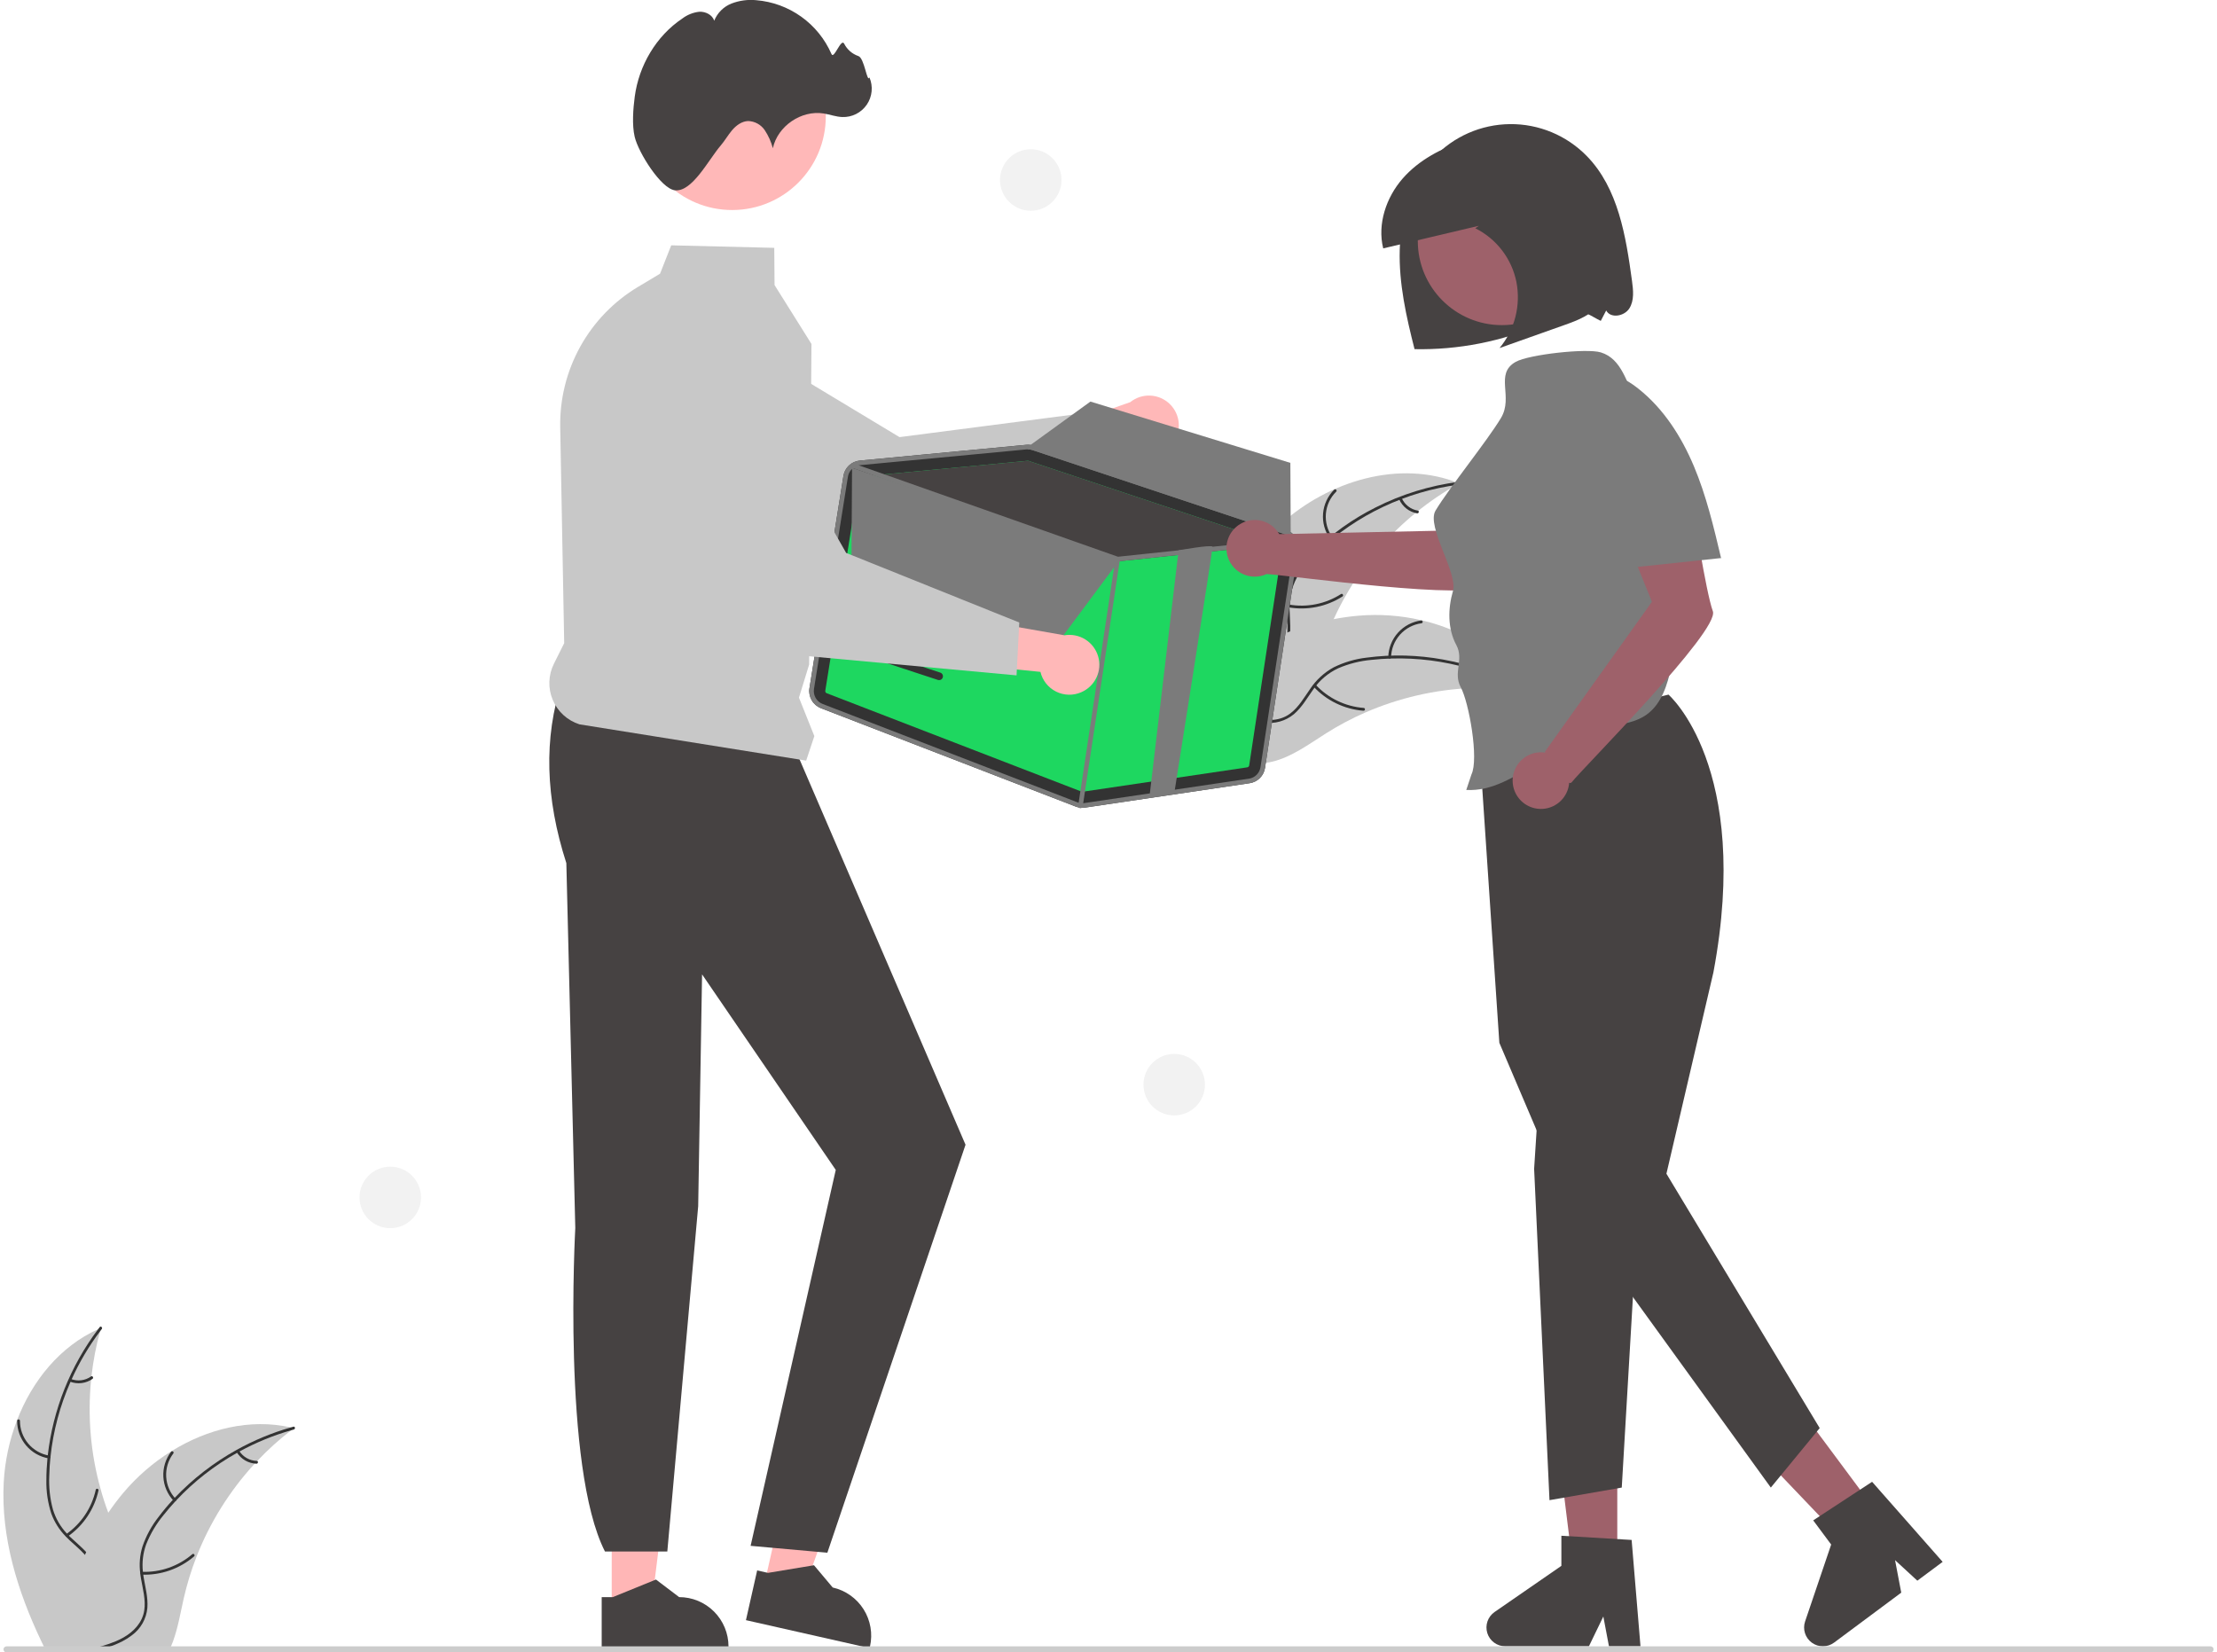 <svg width="326" height="243" viewBox="0 0 326 243" fill="none" xmlns="http://www.w3.org/2000/svg">
<g clip-path="url(#clip0_143_564)">
<path d="M237.814 230.887H231.347L228.27 205.935H237.814V230.887Z" fill="#9E616A"/>
<path d="M241.227 242.095H236.59L235.762 237.715L233.642 242.095H221.342C220.753 242.095 220.178 241.907 219.704 241.557C219.229 241.208 218.878 240.715 218.702 240.152C218.527 239.589 218.536 238.985 218.728 238.427C218.921 237.87 219.286 237.388 219.771 237.053L229.593 230.267V225.839L239.924 226.456L241.227 242.095Z" fill="#464242"/>
<path d="M276.232 222.723L271.043 226.583L253.69 208.397L261.349 202.699L276.232 222.723Z" fill="#9E616A"/>
<path d="M285.657 229.68L281.935 232.448L278.658 229.427L279.57 234.207L269.7 241.55C269.227 241.902 268.654 242.093 268.064 242.096C267.475 242.099 266.9 241.914 266.423 241.566C265.946 241.219 265.593 240.729 265.415 240.167C265.236 239.605 265.242 239 265.432 238.442L269.266 227.133L266.624 223.579L275.283 217.907L285.657 229.68Z" fill="#464242"/>
<path d="M245.343 102.147C245.343 102.147 257.612 112.751 251.951 142.981L245.04 172.602L267.579 210.008L260.392 218.755L231.091 178.266L220.473 153.35L217.494 109.004L245.343 102.147Z" fill="#464242"/>
<path d="M226.325 160.451L225.587 171.884L227.846 220.606L238.473 218.755L240.504 184.065L226.325 160.451Z" fill="#464242"/>
<path d="M89.951 236.753L95.734 236.753L98.485 214.439L89.95 214.439L89.951 236.753Z" fill="#FFB6B6"/>
<path d="M88.476 234.865L90.104 234.864L96.459 232.279L99.865 234.864H99.865C101.79 234.864 103.636 235.629 104.997 236.991C106.358 238.352 107.123 240.199 107.123 242.124V242.36L88.476 242.361L88.476 234.865Z" fill="#464242"/>
<path d="M112.361 233.108L118.002 234.382L125.599 213.222L117.273 211.342L112.361 233.108Z" fill="#FFB6B6"/>
<path d="M111.338 230.94L112.926 231.299L119.694 230.177L122.447 233.45L122.447 233.45C124.325 233.874 125.957 235.027 126.985 236.655C128.013 238.283 128.352 240.253 127.928 242.131L127.876 242.361L109.688 238.253L111.338 230.94Z" fill="#464242"/>
<path d="M82.627 100.336C79.915 108.517 80.202 117.396 83.278 126.927L84.594 180.585C84.594 180.585 82.634 215.772 88.957 228.155H98.126L102.666 177.371L103.236 143.285L122.895 172.042L110.374 227.324L121.659 228.334L141.977 168.34L116.909 110.135L82.627 100.336Z" fill="#464242"/>
<path d="M188.371 77.035C195.385 70.712 205.817 67.533 214.567 71.079C205.591 76.064 198.667 84.065 195.02 93.666C193.627 97.374 192.463 101.643 189.037 103.628C186.905 104.863 184.252 104.924 181.862 104.327C179.471 103.731 177.28 102.536 175.119 101.352L174.504 101.338C177.264 92.306 181.357 83.358 188.371 77.035Z" fill="#C8C8C8"/>
<path d="M214.518 71.271C206.768 72.272 199.531 75.692 193.834 81.043C192.587 82.173 191.526 83.493 190.69 84.954C189.921 86.403 189.555 88.032 189.628 89.67C189.666 91.2 189.882 92.76 189.548 94.272C189.365 95.043 189.021 95.767 188.539 96.397C188.057 97.026 187.448 97.546 186.751 97.923C185.038 98.908 183.074 99.219 181.143 99.455C178.998 99.718 176.767 99.957 174.911 101.161C174.686 101.306 174.473 100.949 174.698 100.803C177.927 98.71 182.013 99.472 185.486 98.075C187.106 97.422 188.54 96.278 189.047 94.548C189.491 93.035 189.27 91.426 189.218 89.878C189.123 88.28 189.42 86.683 190.084 85.227C190.843 83.729 191.852 82.37 193.066 81.21C195.759 78.555 198.853 76.339 202.233 74.645C206.081 72.69 210.234 71.408 214.514 70.854C214.779 70.82 214.781 71.237 214.518 71.271H214.518Z" fill="#333333"/>
<path d="M195.567 79.212C194.799 78.134 194.439 76.818 194.552 75.499C194.665 74.18 195.242 72.945 196.182 72.012C196.372 71.824 196.673 72.112 196.482 72.3C195.606 73.167 195.068 74.318 194.966 75.546C194.863 76.775 195.203 77.999 195.924 78.999C196.08 79.216 195.722 79.428 195.567 79.212V79.212Z" fill="#333333"/>
<path d="M189.507 88.898C192.17 89.37 194.914 88.82 197.19 87.359C197.415 87.214 197.628 87.571 197.403 87.716C195.032 89.233 192.176 89.799 189.405 89.301C189.141 89.254 189.245 88.85 189.507 88.898V88.898Z" fill="#333333"/>
<path d="M206.115 73.241C206.325 73.72 206.651 74.139 207.063 74.461C207.475 74.783 207.961 74.998 208.476 75.086C208.741 75.13 208.637 75.533 208.374 75.489C207.805 75.39 207.269 75.152 206.813 74.797C206.357 74.443 205.994 73.982 205.757 73.454C205.731 73.407 205.724 73.35 205.737 73.297C205.75 73.245 205.783 73.199 205.829 73.169C205.877 73.141 205.933 73.133 205.987 73.146C206.04 73.16 206.086 73.194 206.115 73.241Z" fill="#333333"/>
<path d="M224.203 101.569C224.037 101.546 223.871 101.523 223.702 101.503C221.47 101.206 219.217 101.092 216.966 101.161C216.792 101.163 216.615 101.168 216.442 101.176C211.02 101.399 205.687 102.627 200.713 104.798C198.735 105.663 196.826 106.678 195.001 107.833C192.482 109.429 189.877 111.36 187.061 112.011C186.768 112.082 186.47 112.135 186.171 112.17L174.534 102.09C174.519 102.054 174.502 102.02 174.487 101.984L174.004 101.603C174.094 101.536 174.189 101.47 174.278 101.404C174.33 101.365 174.385 101.329 174.437 101.29C174.473 101.265 174.508 101.24 174.539 101.216C174.551 101.207 174.562 101.199 174.572 101.193C174.603 101.169 174.634 101.149 174.662 101.127C175.19 100.753 175.722 100.382 176.257 100.014C176.26 100.011 176.26 100.011 176.265 100.01C180.317 97.166 184.693 94.814 189.3 93.001C189.438 92.949 189.578 92.894 189.722 92.846C191.796 92.074 193.931 91.474 196.103 91.05C197.293 90.821 198.494 90.654 199.702 90.547C202.822 90.277 205.965 90.5 209.016 91.207C215.097 92.618 220.66 95.959 223.955 101.169C224.039 101.302 224.121 101.433 224.203 101.569Z" fill="#C8C8C8"/>
<path d="M224.049 101.694C217.258 97.826 209.421 96.197 201.652 97.039C199.976 97.19 198.335 97.605 196.788 98.267C195.302 98.962 194.03 100.041 193.102 101.394C192.212 102.638 191.445 104.014 190.268 105.02C189.658 105.526 188.948 105.897 188.184 106.109C187.421 106.321 186.621 106.369 185.837 106.251C183.877 106.005 182.122 105.07 180.438 104.096C178.567 103.015 176.642 101.861 174.436 101.704C174.168 101.685 174.214 101.271 174.48 101.29C178.319 101.564 181.123 104.633 184.737 105.609C186.423 106.065 188.256 106.015 189.703 104.939C190.967 103.998 191.759 102.58 192.65 101.313C193.535 99.98 194.734 98.884 196.14 98.121C197.648 97.382 199.271 96.905 200.939 96.71C204.687 96.212 208.49 96.306 212.209 96.989C216.458 97.746 220.546 99.224 224.296 101.36C224.528 101.492 224.279 101.826 224.049 101.694L224.049 101.694Z" fill="#333333"/>
<path d="M204.138 96.62C204.174 95.297 204.678 94.03 205.562 93.045C206.446 92.06 207.651 91.421 208.962 91.242C209.227 91.207 209.294 91.618 209.029 91.653C207.807 91.817 206.685 92.412 205.864 93.331C205.043 94.251 204.578 95.433 204.551 96.665C204.545 96.933 204.132 96.887 204.138 96.62Z" fill="#333333"/>
<path d="M193.471 100.704C195.313 102.685 197.834 103.899 200.531 104.103C200.798 104.123 200.753 104.536 200.486 104.516C197.68 104.299 195.059 103.031 193.146 100.965C192.964 100.768 193.289 100.508 193.471 100.704Z" fill="#333333"/>
<path d="M216.153 98.206C216.032 98.715 216.04 99.246 216.176 99.751C216.311 100.257 216.57 100.721 216.928 101.101C217.113 101.296 216.788 101.555 216.604 101.362C216.21 100.94 215.925 100.427 215.774 99.869C215.623 99.311 215.611 98.725 215.739 98.161C215.747 98.107 215.775 98.058 215.817 98.024C215.86 97.989 215.914 97.973 215.969 97.977C216.023 97.983 216.073 98.01 216.108 98.053C216.142 98.096 216.159 98.151 216.153 98.206Z" fill="#333333"/>
<path d="M19.816 236.348C19.27 238.398 17.834 240.106 16.101 241.349C15.819 241.553 15.529 241.741 15.235 241.918C15.144 241.971 15.054 242.028 14.96 242.077C14.858 242.137 14.756 242.193 14.655 242.246H6.506C6.359 241.948 6.216 241.647 6.073 241.349C2.581 234.008 0.128 226.086 0.546 218.017C0.712 214.888 1.37 211.803 2.494 208.878C4.732 203.048 8.815 198.002 14.432 195.462C14.572 195.398 14.719 195.333 14.862 195.273C14.817 195.435 14.771 195.594 14.726 195.756C14.124 197.927 13.698 200.144 13.453 202.385C13.43 202.558 13.412 202.731 13.396 202.909C12.861 208.312 13.336 213.768 14.798 218.997C14.802 219.008 14.805 219.023 14.809 219.035C15.129 220.192 15.501 221.331 15.924 222.453C16.256 223.339 16.614 224.213 17.005 225.072C18.64 228.679 20.833 232.523 19.816 236.348Z" fill="#C8C8C8"/>
<path d="M14.964 195.443C14.885 195.548 14.805 195.65 14.726 195.756C13.072 197.949 11.667 200.321 10.537 202.826C10.477 202.95 10.42 203.075 10.371 203.203C8.824 206.701 7.83 210.418 7.425 214.222C7.421 214.248 7.419 214.275 7.418 214.301C7.324 215.191 7.267 216.088 7.245 216.985C7.161 218.666 7.343 220.35 7.783 221.975C8.185 223.301 8.889 224.516 9.84 225.525C9.934 225.626 10.029 225.728 10.13 225.826C10.206 225.905 10.289 225.984 10.368 226.06C11.129 226.787 11.961 227.462 12.677 228.242C13.005 228.592 13.301 228.97 13.562 229.372C13.979 230.047 14.248 230.802 14.352 231.588C14.456 232.374 14.392 233.173 14.165 233.933C13.653 235.84 12.481 237.449 11.283 238.983C10.684 239.751 10.066 240.528 9.531 241.349C9.335 241.643 9.155 241.941 8.989 242.246H8.514C8.672 241.941 8.846 241.643 9.034 241.349C10.409 239.182 12.364 237.321 13.378 234.935C14.063 233.326 14.271 231.502 13.404 229.923C13.15 229.464 12.843 229.036 12.489 228.649C11.799 227.869 10.974 227.202 10.225 226.497C10.036 226.32 9.852 226.139 9.675 225.95C8.736 224.996 8.011 223.853 7.55 222.596C7.027 221 6.78 219.327 6.819 217.648C6.819 216.578 6.875 215.5 6.981 214.43C6.992 214.294 7.007 214.154 7.022 214.015C7.793 207.28 10.351 200.874 14.432 195.462C14.508 195.356 14.587 195.254 14.666 195.153C14.828 194.942 15.126 195.236 14.964 195.443Z" fill="#333333"/>
<path d="M7.174 214.465C5.869 214.246 4.685 213.57 3.832 212.558C2.98 211.545 2.515 210.263 2.52 208.939C2.521 208.885 2.542 208.834 2.58 208.795C2.618 208.757 2.67 208.735 2.724 208.734C2.778 208.733 2.83 208.752 2.87 208.789C2.909 208.826 2.933 208.876 2.936 208.93C2.929 210.163 3.362 211.357 4.158 212.298C4.954 213.239 6.06 213.865 7.276 214.062C7.54 214.105 7.437 214.508 7.174 214.465V214.465Z" fill="#333333"/>
<path d="M9.736 225.6C11.953 224.05 13.504 221.721 14.081 219.078C14.137 218.816 14.541 218.918 14.484 219.179C13.879 221.929 12.26 224.35 9.949 225.958C9.729 226.111 9.517 225.753 9.736 225.6L9.736 225.6Z" fill="#333333"/>
<path d="M10.412 202.782C10.9 202.972 11.426 203.038 11.945 202.974C12.464 202.91 12.959 202.718 13.386 202.415C13.604 202.26 13.816 202.618 13.599 202.773C13.127 203.105 12.579 203.316 12.006 203.388C11.433 203.46 10.851 203.39 10.311 203.185C10.258 203.17 10.213 203.136 10.185 203.089C10.157 203.042 10.148 202.986 10.16 202.933C10.174 202.879 10.208 202.833 10.255 202.805C10.302 202.777 10.359 202.768 10.412 202.782Z" fill="#333333"/>
<path d="M43.225 210.016C43.093 210.118 42.958 210.22 42.826 210.325C41.038 211.695 39.363 213.207 37.819 214.848C37.699 214.972 37.578 215.1 37.462 215.228L37.458 215.232C33.797 219.207 30.903 223.825 28.921 228.852L28.91 228.886C28.906 228.898 28.902 228.905 28.899 228.916C28.113 230.929 27.48 232.997 27.004 235.105C26.544 237.162 26.167 239.367 25.448 241.349C25.339 241.655 25.218 241.956 25.09 242.246H8.341C8.397 241.949 8.458 241.647 8.518 241.349C9.37 236.982 10.701 232.723 12.489 228.649C12.549 228.513 12.609 228.377 12.677 228.242C13.599 226.229 14.684 224.294 15.921 222.457C15.921 222.456 15.921 222.456 15.921 222.455C15.921 222.455 15.921 222.454 15.922 222.454C15.922 222.454 15.922 222.454 15.923 222.453C15.923 222.453 15.924 222.453 15.924 222.453C16.603 221.451 17.332 220.483 18.109 219.555C20.124 217.157 22.504 215.091 25.162 213.435C25.177 213.423 25.195 213.416 25.21 213.404C30.5 210.122 36.768 208.558 42.762 209.911H42.766C42.92 209.945 43.071 209.979 43.225 210.016Z" fill="#C8C8C8"/>
<path d="M43.207 210.216C43.079 210.25 42.95 210.288 42.826 210.325C40.186 211.08 37.638 212.125 35.228 213.442C35.107 213.506 34.987 213.574 34.866 213.642C31.536 215.501 28.512 217.865 25.904 220.648C25.902 220.65 25.9 220.653 25.9 220.655C25.87 220.686 25.836 220.72 25.81 220.75C25.207 221.398 24.627 222.072 24.077 222.766C23.001 224.059 22.134 225.512 21.507 227.074C21.029 228.375 20.86 229.77 21.014 231.147C21.025 231.287 21.044 231.423 21.063 231.562C21.078 231.671 21.093 231.781 21.112 231.894C21.36 233.405 21.79 234.92 21.669 236.461C21.596 237.251 21.356 238.016 20.966 238.707C20.576 239.397 20.044 239.997 19.405 240.467C18.971 240.803 18.507 241.098 18.019 241.349C17.321 241.709 16.594 242.009 15.845 242.246H14.365C14.564 242.19 14.76 242.133 14.96 242.077C15.668 241.877 16.364 241.634 17.043 241.349C17.431 241.187 17.809 241.001 18.173 240.792C19.688 239.921 20.95 238.587 21.214 236.804C21.443 235.244 20.999 233.684 20.735 232.157C20.69 231.894 20.648 231.634 20.626 231.374C20.446 230.052 20.555 228.707 20.946 227.432C21.488 225.841 22.299 224.354 23.342 223.037C23.988 222.18 24.677 221.356 25.407 220.569C25.497 220.467 25.591 220.365 25.689 220.263C28.353 217.46 31.428 215.08 34.809 213.205H34.813C37.327 211.805 39.995 210.699 42.762 209.911H42.766C42.89 209.873 43.018 209.836 43.143 209.802C43.403 209.734 43.463 210.145 43.207 210.216Z" fill="#333333"/>
<path d="M25.54 220.712C24.63 219.751 24.091 218.497 24.02 217.176C23.948 215.854 24.349 214.55 25.15 213.496C25.312 213.284 25.651 213.527 25.488 213.74C24.74 214.719 24.367 215.934 24.436 217.165C24.505 218.396 25.012 219.561 25.864 220.451C26.049 220.644 25.724 220.904 25.54 220.712H25.54Z" fill="#333333"/>
<path d="M20.884 231.145C23.587 231.243 26.227 230.317 28.278 228.554C28.481 228.379 28.742 228.703 28.539 228.878C26.401 230.709 23.651 231.667 20.839 231.559C20.571 231.549 20.617 231.135 20.884 231.145Z" fill="#333333"/>
<path d="M35.157 213.333C35.432 213.779 35.812 214.149 36.265 214.41C36.718 214.672 37.229 214.817 37.752 214.832C38.02 214.839 37.973 215.253 37.707 215.246C37.13 215.226 36.566 215.065 36.065 214.778C35.564 214.49 35.141 214.083 34.833 213.594C34.8 213.551 34.785 213.496 34.791 213.442C34.797 213.387 34.823 213.337 34.864 213.302C34.908 213.267 34.962 213.251 35.017 213.257C35.072 213.263 35.122 213.291 35.157 213.333Z" fill="#333333"/>
<path d="M172.429 65.247C172.043 65.756 171.549 66.174 170.984 66.471C170.418 66.769 169.795 66.938 169.157 66.968C168.518 66.998 167.881 66.888 167.291 66.645C166.7 66.403 166.169 66.033 165.736 65.563L151.496 71.759L152.883 63.806L166.193 59.142C167.031 58.467 168.087 58.123 169.161 58.175C170.236 58.227 171.254 58.671 172.022 59.424C172.791 60.176 173.257 61.185 173.332 62.258C173.407 63.331 173.086 64.395 172.429 65.247Z" fill="#FFB8B8"/>
<path d="M162.927 67.73L129.851 82.469L129.781 82.444L92.083 69.005C89.275 67.537 87.134 65.05 86.099 62.055C85.064 59.059 85.212 55.781 86.514 52.892C87.236 51.295 88.288 49.87 89.6 48.709C90.912 47.548 92.455 46.679 94.127 46.158C95.799 45.636 97.563 45.476 99.302 45.685C101.041 45.895 102.715 46.471 104.216 47.376L132.27 64.281L159.473 60.754L162.927 67.73Z" fill="#C8C8C8"/>
<path d="M325.5 242.552C325.5 242.61 325.489 242.669 325.466 242.723C325.444 242.778 325.411 242.827 325.369 242.869C325.328 242.911 325.278 242.944 325.224 242.966C325.169 242.989 325.111 243 325.052 243H0.961C0.842 243 0.728 242.953 0.644 242.869C0.56 242.785 0.513 242.67 0.513 242.552C0.513 242.433 0.56 242.319 0.644 242.234C0.728 242.15 0.842 242.103 0.961 242.103H325.052C325.111 242.103 325.169 242.114 325.224 242.137C325.278 242.159 325.328 242.192 325.369 242.234C325.411 242.276 325.444 242.325 325.466 242.38C325.489 242.434 325.5 242.493 325.5 242.552Z" fill="#CCCCCC"/>
<path d="M118.544 111.853L85.202 106.518C84.327 106.238 83.524 105.772 82.846 105.152C82.169 104.532 81.634 103.772 81.278 102.925C80.921 102.079 80.752 101.165 80.782 100.247C80.812 99.329 81.04 98.428 81.451 97.607L82.963 94.581L82.376 62.793C82.305 58.659 83.324 54.578 85.33 50.962C87.337 47.346 90.259 44.323 93.804 42.196L97.056 40.251L98.699 36.077L113.851 36.447L113.895 41.921L119.321 50.577L119.321 50.613L118.981 97.727L117.485 102.589L119.746 108.244L118.544 111.853Z" fill="#C8C8C8"/>
<path d="M107.662 30.886C115.265 30.886 121.429 24.72 121.429 17.114C121.429 9.507 115.265 3.341 107.662 3.341C100.059 3.341 93.895 9.507 93.895 17.114C93.895 24.72 100.059 30.886 107.662 30.886Z" fill="#FFB8B8"/>
<path d="M93.326 20.116C92.916 18.385 93.104 15.95 93.337 14.208C93.945 9.64 96.481 5.297 100.333 2.724C101.064 2.169 101.932 1.824 102.844 1.726C103.756 1.688 104.744 2.176 105.023 3.045C105.253 2.472 105.598 1.951 106.036 1.517C106.474 1.082 106.997 0.741 107.572 0.516C108.727 0.074 109.969 -0.094 111.2 0.028C113.586 0.224 115.874 1.064 117.822 2.456C119.769 3.849 121.304 5.743 122.262 7.938C122.63 8.812 123.657 5.584 124.123 6.409C124.551 7.268 125.298 7.924 126.204 8.239C127.117 8.493 127.487 12.256 127.847 11.379C128.125 12.027 128.235 12.736 128.167 13.438C128.098 14.141 127.853 14.814 127.454 15.396C127.055 15.979 126.515 16.45 125.885 16.767C125.255 17.085 124.554 17.237 123.849 17.211C122.92 17.176 122.032 16.834 121.114 16.687C117.83 16.161 114.348 18.542 113.646 21.794C113.394 20.854 112.993 19.96 112.457 19.148C112.185 18.744 111.82 18.411 111.393 18.176C110.967 17.942 110.49 17.812 110.003 17.799C109.069 17.834 108.248 18.445 107.642 19.157C107.036 19.869 106.581 20.7 105.97 21.408C104.179 23.485 101.756 28.331 99.203 27.977C97.188 27.698 93.887 22.479 93.326 20.116Z" fill="#464242"/>
<path d="M190.882 80.854C190.979 80.226 190.85 79.584 190.518 79.042C190.187 78.501 189.674 78.094 189.071 77.894L151.997 65.541C151.642 65.422 151.265 65.379 150.892 65.414L141.599 66.293L136.267 66.799L126.428 67.73C125.834 67.787 125.275 68.039 124.84 68.448C124.405 68.856 124.118 69.397 124.023 69.987L119.027 101.206C118.933 101.815 119.049 102.438 119.356 102.972C119.663 103.506 120.143 103.92 120.717 104.144L158.178 118.61C158.354 118.678 158.537 118.727 158.723 118.756C158.994 118.8 159.271 118.802 159.543 118.762L183.749 115.173C184.32 115.091 184.849 114.826 185.258 114.419C185.667 114.012 185.933 113.483 186.018 112.912L190.882 80.854Z" fill="#333333"/>
<path d="M121.566 101.944L159.027 116.409C159.082 116.431 159.141 116.438 159.199 116.43L183.402 112.841C183.474 112.831 183.541 112.798 183.592 112.747C183.643 112.696 183.677 112.63 183.687 112.558L188.554 80.499C188.565 80.42 188.549 80.341 188.507 80.273C188.466 80.206 188.403 80.155 188.328 80.129L188.079 80.044L151.251 67.779C151.235 67.773 151.217 67.769 151.2 67.766C151.171 67.761 151.142 67.76 151.113 67.762L128.448 69.907L126.649 70.076C126.575 70.084 126.506 70.116 126.452 70.167C126.398 70.218 126.362 70.285 126.35 70.358L121.355 101.576C121.343 101.652 121.357 101.73 121.395 101.797C121.434 101.864 121.494 101.916 121.566 101.944Z" fill="#1ED760"/>
<path d="M128.448 69.907L151.113 67.762C151.142 67.76 151.171 67.761 151.2 67.766C151.217 67.769 151.235 67.773 151.251 67.779L188.079 80.044L178.365 81.073L174.729 81.456L164.384 82.55C164.354 82.551 164.323 82.551 164.293 82.549C164.275 82.543 164.257 82.537 164.234 82.532L128.448 69.907Z" fill="#464242"/>
<path d="M120.716 104.146L158.177 118.611C158.353 118.679 158.536 118.727 158.723 118.754C158.995 118.799 159.271 118.802 159.544 118.764L183.747 115.176C184.318 115.093 184.847 114.828 185.256 114.42C185.665 114.013 185.932 113.484 186.018 112.913L190.881 80.854C190.953 80.381 190.899 79.898 190.724 79.453C190.699 79.394 190.674 79.335 190.646 79.279C190.453 78.873 190.159 78.523 189.793 78.262C189.572 78.104 189.329 77.98 189.071 77.894L189.027 77.879L151.999 65.541C151.847 65.493 151.693 65.455 151.536 65.429C151.322 65.398 151.105 65.394 150.89 65.416L141.599 66.292L136.268 66.801L126.426 67.731C126.024 67.768 125.635 67.897 125.289 68.106C125.263 68.119 125.237 68.135 125.213 68.152C125.196 68.163 125.179 68.176 125.164 68.189C124.862 68.395 124.605 68.661 124.409 68.969C124.213 69.278 124.082 69.623 124.024 69.984L119.025 101.206C118.93 101.815 119.046 102.438 119.354 102.973C119.661 103.507 120.141 103.921 120.716 104.146ZM124.687 70.093C124.748 69.719 124.914 69.37 125.165 69.087C125.242 68.995 125.327 68.912 125.42 68.838C125.674 68.633 125.975 68.492 126.295 68.43C126.359 68.417 126.423 68.408 126.487 68.403L143.057 66.837L150.955 66.085C151.009 66.079 151.058 66.079 151.107 66.077C151.227 66.074 151.346 66.083 151.464 66.103C151.573 66.117 151.679 66.143 151.782 66.179L188.855 78.532C188.884 78.543 188.91 78.553 188.939 78.563C189.276 78.689 189.572 78.904 189.795 79.186C189.972 79.402 190.1 79.653 190.173 79.922C190.246 80.192 190.261 80.473 190.218 80.749L185.35 112.811C185.286 113.239 185.087 113.635 184.781 113.94C184.475 114.246 184.079 114.445 183.652 114.508L159.445 118.096C159.098 118.146 158.745 118.106 158.419 117.979L120.957 103.518C120.528 103.349 120.169 103.038 119.939 102.638C119.709 102.238 119.622 101.771 119.692 101.315L124.687 70.093Z" fill="#7B7B7B"/>
<path d="M125.083 68.359C125.103 68.302 125.138 68.252 125.184 68.214C125.2 68.201 125.216 68.19 125.233 68.18C125.249 68.174 125.265 68.165 125.281 68.159C125.356 68.128 125.439 68.127 125.516 68.154L126.295 68.43L164.388 81.872L173.303 80.93L178.292 80.404L188.851 79.285L189.796 79.186L189.979 79.166C190.058 79.159 190.137 79.179 190.203 79.224C190.268 79.269 190.316 79.336 190.338 79.412C190.343 79.43 190.346 79.448 190.348 79.466C190.356 79.539 190.34 79.612 190.302 79.675C190.265 79.737 190.208 79.786 190.141 79.814C190.111 79.826 190.079 79.835 190.047 79.839L188.763 79.974L178.364 81.073L174.729 81.456L164.384 82.55C164.354 82.551 164.323 82.551 164.293 82.549C164.275 82.543 164.256 82.537 164.234 82.532L125.42 68.838L125.288 68.791C125.258 68.782 125.23 68.766 125.206 68.746C125.147 68.703 125.103 68.642 125.081 68.573C125.059 68.503 125.06 68.428 125.083 68.359Z" fill="#7B7B7B"/>
<path d="M158.825 118.852C158.738 118.838 158.659 118.79 158.607 118.719C158.555 118.647 158.533 118.557 158.546 118.47L164.015 82.164C164.028 82.076 164.076 81.996 164.148 81.943C164.219 81.89 164.309 81.868 164.398 81.881L164.401 81.882C164.488 81.896 164.567 81.944 164.619 82.016C164.672 82.087 164.694 82.177 164.68 82.265L159.212 118.57C159.198 118.658 159.15 118.738 159.079 118.791C159.007 118.844 158.917 118.866 158.829 118.853L158.825 118.852Z" fill="#7B7B7B"/>
<path d="M172.688 116.549L169.051 116.933L173.305 80.929C173.305 80.929 178.163 80.049 178.293 80.402C178.373 80.613 172.723 116.318 172.688 116.549Z" fill="#7B7B7B"/>
<path d="M125.289 68.791L125.191 85.21L154.247 96.285L164.681 82.264L125.289 68.791Z" fill="#7B7B7B"/>
<path d="M189.797 79.187C189.554 78.881 189.227 78.654 188.856 78.532L151.785 66.18C151.68 66.144 151.574 66.118 151.465 66.102C151.347 66.081 151.227 66.072 151.107 66.075L151.167 65.699L151.538 65.43L160.342 59.054L189.741 68.067L189.792 78.262L189.797 79.187Z" fill="#7B7B7B"/>
<path d="M126.77 95.149C126.812 95.153 126.853 95.162 126.893 95.175L138.268 98.912C138.41 98.959 138.528 99.061 138.596 99.194C138.663 99.328 138.675 99.483 138.628 99.626C138.582 99.768 138.48 99.886 138.347 99.954C138.213 100.022 138.058 100.033 137.915 99.987L126.541 96.249C126.409 96.206 126.297 96.115 126.228 95.995C126.158 95.874 126.135 95.733 126.164 95.597C126.192 95.46 126.27 95.34 126.382 95.257C126.494 95.174 126.632 95.136 126.77 95.149H126.77Z" fill="#333333"/>
<path d="M172.664 164.027C175.16 164.027 177.184 162.002 177.184 159.505C177.184 157.007 175.16 154.982 172.664 154.982C170.167 154.982 168.143 157.007 168.143 159.505C168.143 162.002 170.167 164.027 172.664 164.027Z" fill="#F2F2F2"/>
<path d="M57.386 180.609C59.883 180.609 61.907 178.585 61.907 176.087C61.907 173.589 59.883 171.564 57.386 171.564C54.89 171.564 52.866 173.589 52.866 176.087C52.866 178.585 54.89 180.609 57.386 180.609Z" fill="#F2F2F2"/>
<path d="M151.567 30.992C154.064 30.992 156.088 28.968 156.088 26.47C156.088 23.972 154.064 21.947 151.567 21.947C149.07 21.947 147.046 23.972 147.046 26.47C147.046 28.968 149.07 30.992 151.567 30.992Z" fill="#F2F2F2"/>
<path d="M158.984 101.8C158.398 102.055 157.764 102.178 157.125 102.161C156.487 102.144 155.859 101.987 155.288 101.701C154.717 101.415 154.215 101.007 153.818 100.506C153.422 100.005 153.139 99.423 152.992 98.802L137.542 97.24L142.639 90.982L156.529 93.424C157.589 93.245 158.679 93.462 159.591 94.032C160.502 94.603 161.173 95.489 161.476 96.521C161.778 97.554 161.692 98.661 161.233 99.634C160.773 100.607 159.973 101.378 158.984 101.8Z" fill="#FFB8B8"/>
<path d="M149.481 99.318L113.426 95.994L113.376 95.938L87.062 65.774C85.33 63.12 84.678 59.904 85.239 56.785C85.801 53.665 87.532 50.878 90.081 48.995C91.491 47.955 93.105 47.226 94.816 46.855C96.528 46.485 98.299 46.481 100.013 46.845C101.726 47.208 103.343 47.931 104.757 48.964C106.171 49.998 107.351 51.32 108.217 52.842L124.425 81.312L149.878 91.543L149.481 99.318Z" fill="#C8C8C8"/>
<path d="M239.979 41.311C239.084 34.741 237.961 27.687 233.328 22.944C231.858 21.439 230.099 20.247 228.157 19.441C226.214 18.634 224.128 18.23 222.025 18.252C219.922 18.273 217.845 18.721 215.92 19.567C213.994 20.414 212.26 21.642 210.821 23.177C207.449 26.775 205.96 31.828 205.824 36.759C205.688 41.69 206.785 46.566 208.003 51.345C214.447 51.474 220.844 50.215 226.759 47.652C228.238 47.01 229.693 46.284 231.255 45.886C232.818 45.488 233.932 46.489 235.385 47.188L236.183 45.659C236.836 46.875 238.859 46.515 239.593 45.345C240.326 44.176 240.165 42.679 239.979 41.311Z" fill="#464242"/>
<path d="M214.435 77.984L188.111 78.547C187.706 77.848 187.108 77.281 186.388 76.917C185.667 76.552 184.857 76.404 184.054 76.492C183.252 76.579 182.492 76.898 181.867 77.41C181.243 77.921 180.78 78.604 180.536 79.374C180.292 80.143 180.277 80.968 180.493 81.746C180.708 82.524 181.145 83.223 181.751 83.757C182.356 84.291 183.104 84.638 183.902 84.755C184.701 84.872 185.517 84.754 186.25 84.416C189.741 84.615 217.055 88.493 218.685 85.994C220.338 83.457 229.167 74.504 229.167 74.504L222.381 64.84L214.435 77.984Z" fill="#9E616A"/>
<path d="M220.849 47.812C227.68 47.812 233.217 42.272 233.217 35.439C233.217 28.606 227.68 23.066 220.849 23.066C214.019 23.066 208.481 28.606 208.481 35.439C208.481 42.272 214.019 47.812 220.849 47.812Z" fill="#9E616A"/>
<path d="M240.659 59.245C239.201 56.343 238.493 52.759 235.386 51.818C233.288 51.183 224.801 52.135 222.889 53.207C219.708 54.991 222.59 58.333 220.714 61.461C218.674 64.862 213.13 71.686 211.089 75.086C209.687 77.424 214.411 84.285 213.653 86.904C212.895 89.522 212.858 92.462 214.15 94.862C215.306 97.011 213.633 98.912 214.796 101.057C216.005 103.288 217.489 111.629 216.364 113.903L215.61 116.165C223.087 116.604 229.374 107.668 236.804 106.727C238.649 106.493 240.566 106.188 242.086 105.116C244.327 103.538 245.212 100.673 245.766 97.989C248.429 84.866 246.632 71.229 240.659 59.245Z" fill="#7B7B7B"/>
<path d="M251.868 89.885C250.827 87.042 248.941 74.608 248.941 74.608L237.141 74.262L242.91 88.497L227.167 110.545C227.167 110.545 227.196 110.594 227.249 110.68C226.421 110.547 225.573 110.667 224.814 111.025C224.056 111.382 223.423 111.961 222.999 112.684C222.574 113.407 222.378 114.242 222.436 115.078C222.493 115.915 222.802 116.715 223.321 117.373C223.84 118.031 224.546 118.518 225.346 118.768C226.147 119.018 227.004 119.021 227.805 118.776C228.607 118.531 229.316 118.05 229.84 117.395C230.364 116.74 230.678 115.943 230.741 115.106C230.799 115.14 230.867 115.152 230.933 115.14C230.999 115.129 231.058 115.095 231.102 115.044C232.854 112.845 252.91 92.729 251.868 89.885Z" fill="#9E616A"/>
<path d="M253.068 82.033C251.985 77.46 250.894 72.862 249.068 68.532C247.242 64.201 244.627 60.111 240.95 57.186C239.775 56.251 238.461 55.425 236.987 55.134C235.514 54.843 233.853 55.169 232.818 56.258C231.162 58 231.66 60.797 232.268 63.124C234.059 69.983 235.85 76.842 237.641 83.701C242.813 83.153 247.985 82.604 253.157 82.056L253.068 82.033Z" fill="#7B7B7B"/>
<path d="M236.004 37.155C235.549 34.162 235.073 31.144 234.003 28.326C232.933 25.507 231.208 22.868 228.734 21.271C224.816 18.743 219.744 19.231 215.352 20.685C211.956 21.809 208.64 23.518 206.245 26.266C203.849 29.014 202.504 32.934 203.395 36.527C208.08 35.42 212.765 34.312 217.45 33.205L216.937 33.568C218.476 34.335 219.819 35.443 220.865 36.807C221.912 38.171 222.634 39.756 222.977 41.441C223.312 43.147 223.263 44.906 222.836 46.59C222.408 48.275 221.611 49.844 220.503 51.182C223.698 50.048 226.894 48.915 230.089 47.781C232.061 47.081 234.172 46.274 235.341 44.479C236.697 42.398 236.382 39.639 236.004 37.155Z" fill="#464242"/>
</g>
<defs>
<clipPath id="clip0_143_564">
<rect width="325" height="243" fill="white" transform="translate(0.5)"/>
</clipPath>
</defs>
</svg>
